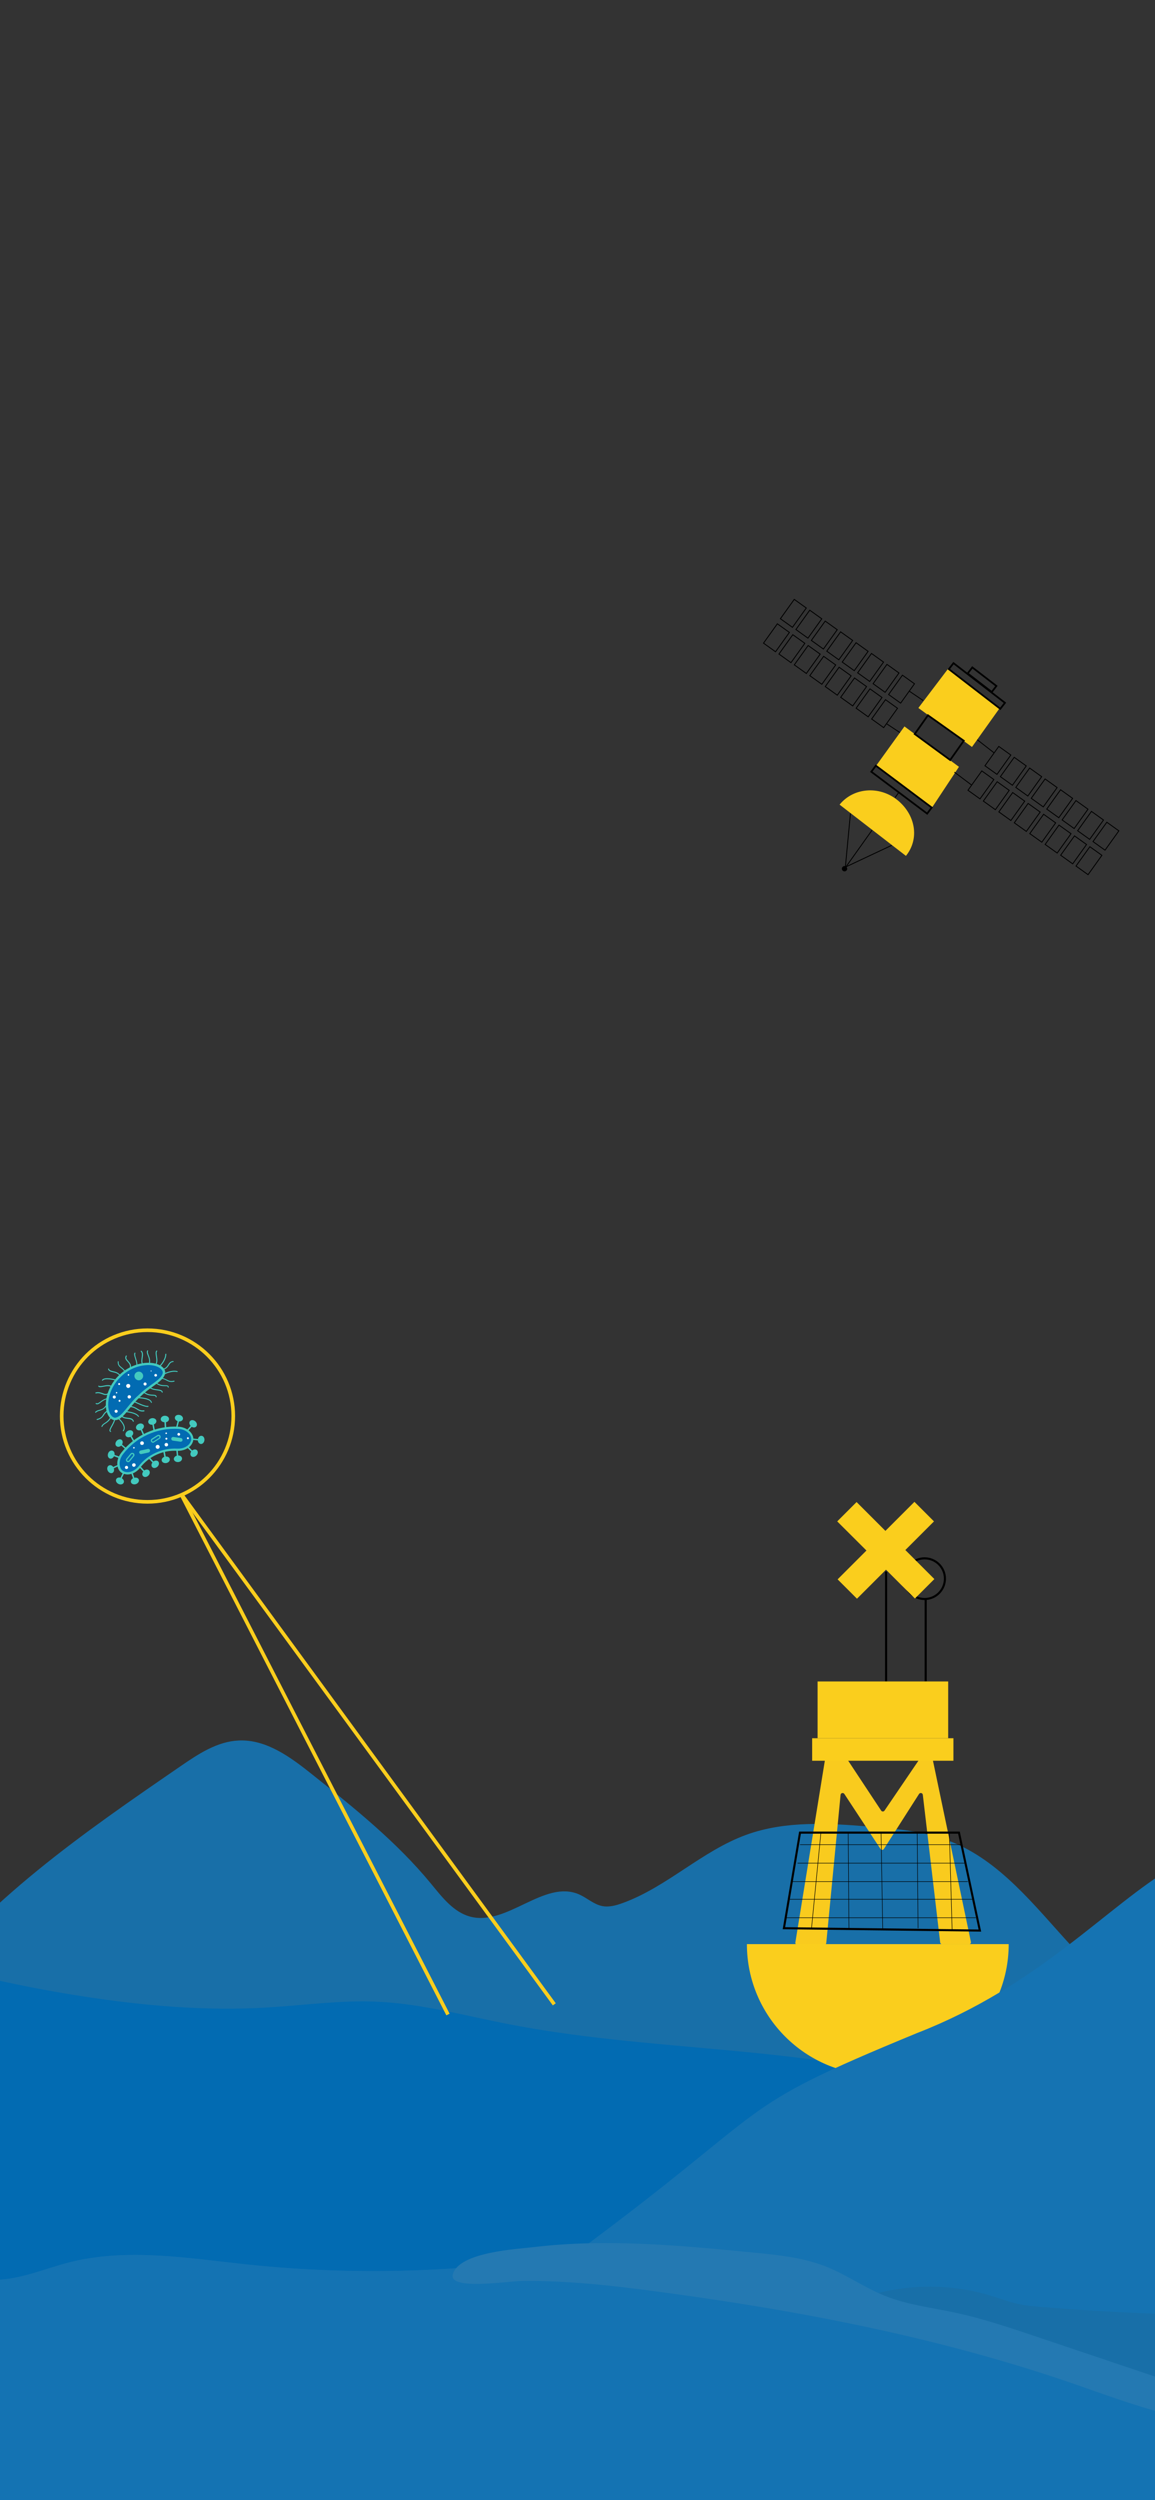 <?xml version="1.0" encoding="utf-8"?>
<!-- Generator: Adobe Illustrator 25.4.1, SVG Export Plug-In . SVG Version: 6.00 Build 0)  -->
<svg version="1.1" xmlns="http://www.w3.org/2000/svg" xmlns:xlink="http://www.w3.org/1999/xlink" x="0px" y="0px"
	 viewBox="0 0 1170 2532" style="enable-background:new 0 0 1170 2532;" xml:space="preserve">
<rect x="0" y="0" width="1170" height="2532" fill="#333333" stroke="none"/>
<style type="text/css">
	.st0{clip-path:url(#SVGID_00000029021340941468343060000003714243487223252364_);fill:#186FA8;}
	.st1{clip-path:url(#SVGID_00000029021340941468343060000003714243487223252364_);fill:#6B96B2;}
	.st2{clip-path:url(#SVGID_00000029021340941468343060000003714243487223252364_);fill:#026BB2;}
	.st3{clip-path:url(#SVGID_00000029021340941468343060000003714243487223252364_);fill:#3E84B2;}
	.st4{clip-path:url(#SVGID_00000029021340941468343060000003714243487223252364_);}
	.st5{fill:#F9CB1E;}
	.st6{fill:none;stroke:#000000;stroke-width:2.105;stroke-miterlimit:10;}
	.st7{fill:#FACE1D;}
	.st8{fill:none;stroke:#000000;stroke-width:0.526;stroke-miterlimit:10;}
	.st9{clip-path:url(#SVGID_00000029021340941468343060000003714243487223252364_);fill:#1573B2;}
	.st10{clip-path:url(#SVGID_00000029021340941468343060000003714243487223252364_);fill:#2D7CB2;}
	.st11{clip-path:url(#SVGID_00000029021340941468343060000003714243487223252364_);fill:#2479B2;}
	.st12{opacity:0.75;clip-path:url(#SVGID_00000029021340941468343060000003714243487223252364_);fill:#1573B2;}
	.st13{fill:none;stroke:#FACE1D;stroke-width:3.66;stroke-miterlimit:10;}
	.st14{fill:#43CABF;}
	.st15{fill:#026BB2;}
	.st16{fill:#FFFFFF;}
	.st17{fill:none;stroke:#000000;stroke-width:0.884;stroke-miterlimit:10;}
	.st18{fill:none;stroke:#000000;stroke-width:1.768;stroke-miterlimit:10;}
	.st19{fill:none;stroke:#000000;stroke-width:1.768;stroke-miterlimit:10;}
	.st20{fill:none;stroke:#000000;stroke-width:1.768;stroke-miterlimit:10;}
	.st21{fill:none;stroke:#000000;stroke-width:0.884;stroke-miterlimit:9.999;}
</style>
<g id="Agua">
	<g>
		<defs>
			<rect id="SVGID_1_" x="-692.5" y="1250.1" width="3472" height="1364.4"/>
		</defs>
		<clipPath id="SVGID_00000117677183790655215900000011983180893020008324_">
			<use xlink:href="#SVGID_1_"  style="overflow:visible;"/>
		</clipPath>
		<path style="clip-path:url(#SVGID_00000117677183790655215900000011983180893020008324_);fill:#186FA8;" d="M182.8,1788.8
			c18-12.4,37.3-25.2,59.1-26.1c28.1-1.3,52.9,17.2,74.9,34.8c42.5,33.9,85.3,68.2,119.8,110.2c11.2,13.6,22.8,28.9,39.8,33.4
			c37.4,9.8,74.9-38,110.3-22.5c7.9,3.5,14.6,9.9,23,11.7c7,1.5,14.3-0.5,21.1-3c44.9-16.3,80.3-52.8,125.2-69.1
			c39.9-14.5,83.8-11.7,126.1-8.2c27.3,2.2,55,4.8,80.5,14.8c50.5,19.7,85.3,65.3,122,105.2c25.6,27.9,53.3,53.8,82.7,77.6
			c23.7,19.1,51.4,43.6,46,73.6c-2.2,12.1-9.6,22.5-17.6,31.8c-34.7,40.6-83.3,69.2-135.7,79.9c-62.1,12.6-126.1,0.6-188.8-8.3
			c-117.9-16.6-237-21.9-355.9-27.2c-88.6-3.9-177.2-7.9-265.8-11.8c-41.4-1.8-83-3.7-124.1,1.5c-37.7,4.7-74.6,15.3-112.5,16.7
			c-106.2,4.2-163.3-96.8-100.2-181.9C-15.8,1925.4,85.1,1855.9,182.8,1788.8z"/>
		<path style="clip-path:url(#SVGID_00000117677183790655215900000011983180893020008324_);fill:#6B96B2;" d="M-662.6,2040.2
			c-12-12.2-27.5-22.8-44.6-22.2c-13.6,24.2-14.7,53.1-15.4,80.8c-1.3,47.8-2.6,95.6-3.9,143.4c-0.3,12.7,2.6,29.4,15.2,30.9
			c5.6,0.7,10.9-2.4,16.2-4.5c17.9-7.1,37.9-3.4,57.1-3.6c44.6-0.6,142.3-53.5,128.5-107.8c-7.7-30.4-39.1-42.7-64.7-53.7
			C-612.5,2087.2-633.9,2069.6-662.6,2040.2z"/>
		<path style="clip-path:url(#SVGID_00000117677183790655215900000011983180893020008324_);fill:#6B96B2;" d="M2160.8,2082.9
			c-55.7,1.6-111.2,5.6-166.9,6.5c-50.2,0.8-100.3-0.9-150.4-4.1c-103.1-6.5-206.4-19.2-309.3-10.4c-16.4,1.4-35.3,5-43,19.6
			c20.2,14.2,45.2,19.5,69.4,24.6c36.2,7.5,72.5,15.1,108.7,22.6c49.7,10.4,99.6,20.7,150.1,25.9c61.7,6.4,123.8,5,185.8,6.9
			c170,5.2,338.1,35.1,506.3,60.6c88,13.3,179.2,25.3,265,1.4c9.3-2.6,12.2-55.9,12.5-64.3c0.6-16.6,2.8-32.4-12.3-41.1
			c-16.7-9.7-53.6-7.5-72.8-10c-24.4-3.2-48.8-6.3-73.1-9.3c-99.1-12.2-198.5-22.4-298.3-27.1
			C2275.3,2082.1,2218,2081.2,2160.8,2082.9z"/>
		<path style="clip-path:url(#SVGID_00000117677183790655215900000011983180893020008324_);fill:#026BB2;" d="M-753.5,2282.7
			c33.4-71.9,130.3-81.6,196.4-125.4c57.9-38.4,92.8-104.9,151.2-142.5c38.4-24.7,85.5-36,118.9-67.1c7.5-7,14.7-15.3,24.6-18.3
			c12.2-3.8,25.2,1.3,37,6.2c99.2,40.7,203.3,69.8,309.3,86.2c61.8,9.6,124.4,15,186.8,11.3c36.9-2.2,73.8-7.5,110.7-5.9
			c44.8,1.9,88.4,13.9,132.4,22.5c142.3,28,290.4,21.7,430.4,59.4c84,22.6,162.9,60.5,240.9,99c16.8,8.3,36.1,20.8,34.9,39.5
			c13.4,16.2,26.6,47.9,10.7,61.6c-7.4,6.3-18,6.6-27.8,6.9c-164,5.5-305.2,126.3-468.5,142.2c-58.4,5.7-117.1-2.4-175.2-10.4
			c-111.2-15.4-222.4-30.7-333.6-46.1c-80.6-11.1-167.1-21.3-239.5,15.6c-230.5,117.6-514.1,53.3-772.9,55.1
			C-818.3,2416.6-780.6,2341.1-753.5,2282.7z"/>
		<path style="clip-path:url(#SVGID_00000117677183790655215900000011983180893020008324_);fill:#3E84B2;" d="M1396.8,2092.7
			c22,35.2,27.8,79.6,54.5,111.3c23.8,28.2,60.5,42,96.6,49.7c36.1,7.7,73.3,10.6,108.2,22.6c24.4,8.4,47.4,21.3,72.6,26.8
			c19.8,4.3,40.2,4,60.4,2.4c76-5.9,149.6-29.1,224.9-41c97.4-15.4,198.1-12.1,292.8-39.6c5.9-1.7,12.2-3.8,16-8.7
			c7.3-9.4,0.9-23.9-9.1-30.4c-10-6.4-22.4-7.6-33.8-11c-17.7-5.2-33.2-15.8-49.5-24.6c-51.7-28.1-112.6-39-170.9-30.5
			c-17.9,2.6-35.8,7-53.9,6.4c-22.5-0.8-44.1-9.4-66.6-9.9c-37.8-0.8-75.6,21.3-112,10.9c-17.7-5-33.6-17.5-52-17.8
			c-22.2-0.3-43.8,17.5-64.9,10.6c-12.1-4-20.1-15-28.7-24.3c-8.7-9.3-20.8-17.8-33.1-14.6c-10.6,2.8-17.5,13.6-27.8,17.3
			c-7.6,2.7-16,1.2-23.9-0.3c-39.6-7.5-80-15.4-115-35.4c-11.8-6.8-23.7-15.1-37.3-15.6c-13.6-0.4-28.6,11.9-24.5,25
			c-2.8,4-11.3,7.3-15.3,10.1C1400.5,2084.9,1394.2,2088.6,1396.8,2092.7z"/>
		<g style="clip-path:url(#SVGID_00000117677183790655215900000011983180893020008324_);">
			<path class="st5" d="M854.8,1776.5l37.8,57.2c0.8,1.2,2.6,1.2,3.4,0l36.7-54c0.4-0.6,1-0.9,1.7-0.9h8.1c1,0,1.8,0.7,2,1.6
				l39,186.2c0.3,1.3-0.7,2.5-2,2.5h-27c-1.1,0-1.9-0.8-2.1-1.8l-17.6-149.6c-0.2-1.9-2.7-2.5-3.8-0.9l-35.6,55.7
				c-0.8,1.3-2.7,1.3-3.5,0l-36.6-55.7c-1.1-1.6-3.6-1-3.8,0.9L837,1967.7c-0.1,1.1-1,1.9-2.1,1.9h-27.2c-1.3,0-2.3-1.1-2-2.4
				l30.8-189.9c0.2-1,1-1.7,2-1.7h14.5C853.8,1775.6,854.4,1775.9,854.8,1776.5z"/>
			<line class="st6" x1="937.7" y1="1619.4" x2="937.7" y2="1702.8"/>
			<rect x="822.7" y="1760.4" class="st7" width="143.1" height="22.8"/>
			<line class="st6" x1="897.6" y1="1591.6" x2="897.6" y2="1702.9"/>
			<rect x="828.2" y="1702.9" class="st7" width="132.3" height="57.5"/>
			<circle class="st6" cx="936.6" cy="1598.8" r="20.6"/>
			<g>
				<path class="st7" d="M897.5,1589.7c-10,10.1-19.8,19.8-29.4,29.4c-6.6-6.6-13.1-13.1-19.6-19.6c9.5-9.5,19.3-19.3,29.2-29.2
					c-10-10-19.9-19.8-29.6-29.5c6.7-6.7,13.2-13.2,19.6-19.6c9.7,9.7,19.4,19.4,29.2,29.2c10-10,19.8-19.8,29.4-29.4
					c6.8,6.8,13.3,13.3,19.8,19.8c-9.5,9.5-19.3,19.3-29,29c10,10,19.8,19.8,29.4,29.4c-6.8,6.8-13.3,13.3-19.7,19.7
					C917.1,1609.4,907.4,1599.6,897.5,1589.7z"/>
			</g>
			<path class="st7" d="M1021.8,1968.9c0,73.2-59.4,132.6-132.6,132.6s-132.6-59.4-132.6-132.6H1021.8z"/>
			<polygon class="st6" points="794.1,1952.8 810.4,1856 971.4,1856 992.6,1955.2 			"/>
			<line class="st8" x1="810.4" y1="1868.2" x2="973.9" y2="1868.2"/>
			<line class="st8" x1="807.9" y1="1886.9" x2="978" y2="1886.9"/>
			<line class="st8" x1="802.3" y1="1905.6" x2="980.4" y2="1905.6"/>
			<line class="st8" x1="799" y1="1923.5" x2="985.3" y2="1923.5"/>
			<line class="st8" x1="795.7" y1="1942.2" x2="988.5" y2="1942.2"/>
			<line class="st8" x1="831.5" y1="1856.8" x2="822.1" y2="1952.5"/>
			<line class="st8" x1="859.2" y1="1856.3" x2="860" y2="1954.4"/>
			<line class="st8" x1="892.5" y1="1856" x2="894.2" y2="1953.6"/>
			<line class="st8" x1="929.1" y1="1855.2" x2="930" y2="1952.8"/>
			<line class="st8" x1="961.7" y1="1856.3" x2="964.5" y2="1954.6"/>
		</g>
		<path style="clip-path:url(#SVGID_00000117677183790655215900000011983180893020008324_);fill:#1573B2;" d="M928.9,2059
			c248.4-96.4,278.4-326.5,491.9-74.5c251.5,329.6,433.9,264.9,612.2,389.5c-99.8,2.5-201.7-30.6-304-24.6
			c-502.6,20.5-316.3,135.1-517.7,162.4c-38.6-10.6-85.8-78.8-126-105.3c-239.4-104.7-509.2,80.5-629.5-31
			c-31.7-51.6,104.2-65.4,124.9-91.9C792.9,2126.7,735.7,2138.6,928.9,2059z"/>
		<path style="clip-path:url(#SVGID_00000117677183790655215900000011983180893020008324_);fill:#3E84B2;" d="M2635.9,2192.2
			c-1.2,0.8-2.6,1.8-3,3.3c-0.8,3.1,2.8,5.4,5.9,6.4c54.4,19.2,113.2,25.6,170.5,18.7c2.2-0.3,4.5-0.6,6.2-1.9
			c1.5-1.1,2.5-2.8,3.1-4.6c2.6-7.5-0.1-15.7-2.9-23.1c-7-18.8-7.4-34.6-26.6-37.6c-15.2-2.4-38.1,4.8-53.6,7
			C2700.9,2165.3,2665.5,2172.2,2635.9,2192.2z"/>
		<path style="clip-path:url(#SVGID_00000117677183790655215900000011983180893020008324_);fill:#1573B2;" d="M2745.4,2189.7
			c-16.6-0.6-33.3-1.1-49.9-1.7c-8.1-0.3-17.9,0.4-21.7,7.5c-4.3,8,2.5,17.4,9.4,23.2c31.6,26.8,77.1,36.2,116.7,24.2
			c10.3-3.1,21.7-9.7,22.1-20.4C2823,2197,2762.2,2190.2,2745.4,2189.7z"/>
		<path style="clip-path:url(#SVGID_00000117677183790655215900000011983180893020008324_);fill:#2D7CB2;" d="M1867,2216.5
			c65.8-8,130.9-21.6,194.4-40.6c94.8-28.4,189.8-69.4,288.4-61.3c63.6,5.2,123.5,30.7,182.3,55.5c11.7,4.9,23.5,9.9,36.1,11.1
			c11.3,1.1,22.7-1,34-2c49.7-4.5,98.9,10.3,146.1,26.1c28.9,9.6,59.2,20.9,77.9,44.8c16,20.5,21.1,48.9,13.3,73.7
			c-7.7,24.8-28.1,45.2-52.8,53.2c-18.2,5.9-37.9,5.3-57.1,4.7c-173.9-5.5-348-2.9-521.6,7.7c-67.5,4.1-136,9.4-202.1-4.8
			c-41.6-9-81.4-25.5-123.5-32.1c-75.4-11.8-265.7,9.3-341.9,9.7c-2,0,17.1-22.2,20.8-27.4c10.5-14.4,115.6-79.3,161.2-90.9
			C1769.4,2231.9,1821.5,2222.1,1867,2216.5z"/>
		<path style="clip-path:url(#SVGID_00000117677183790655215900000011983180893020008324_);fill:#186FA8;" d="M2790,2374
			c-89.1-24.6-181.9-36-274.3-33.6c-60.2,1.6-120.1,8.9-180.3,9.6c-53.1,0.6-106.1-4-159-7.8c-204.4-14.4-409.5-15.5-614.4-13.2
			c-3.4,0-7.4,0.8-10.7,2.3c-9.7,4.3-20.4,5.6-30.9,4.7c-16.6-1.3-34.3-0.1-49.3,1.1c-138,10.8-276.8,10.6-414.8-0.6
			c-8.9-0.7-17.8-1.5-26.5-3.5c-8.5-2-16.7-5.1-25.1-7.7c-49.4-15.4-104.5-11.9-151.5,9.7c-5.5,2.5-9.8,7.4-10.9,13.3
			c-1.7,8.8,4.6,13.3,10.5,16.9c78.7,47.9,199.9,40.7,290.2,58.9c175.6,35.4,345.3,52.4,523.6,43.6c74.6-3.7,142.6-51.7,212.3-25
			c72.6,27.9,153.9-26.6,231.4-19.6c43.8,3.9,85.9,18.4,129,27.6c97.9,20.7,199.3,13.3,299.4,11.9c27.3-0.4,54.9-0.3,81.6,5.3
			c19.3,4,37.8,10.8,57.1,15c24.3,5.4,49.3,6.6,74.1,7.9c10,0.5,20.7,0.8,29.2-4.4c9-5.5,13.7-15.9,16.8-25.9
			C2806.1,2431.8,2798.1,2403,2790,2374z"/>
		<path style="clip-path:url(#SVGID_00000117677183790655215900000011983180893020008324_);fill:#2479B2;" d="M-482.3,2242.7
			c-26.1-12.7-54.2-25.7-83-21.6c-9.8,1.4-19.3,4.8-28.6,8.1c-16.1,5.8-32.1,11.6-48.2,17.3c-28.1,10.1-56.8,20.6-79.7,39.7
			c-22.9,19.2-39.1,49.2-33.7,78.5c1.4,7.3,4.4,14.9,10.7,18.8c3.8,2.4,8.4,3.1,12.9,3.7c48.9,6.5,99.2,1.7,146-14
			c12.2-4.1,24.3-9,36.8-11.9c19.8-4.7,40.5-4.5,60.2-9.6c16.9-4.3,80.3-29.2,82.5-49.7C-403.5,2277-464.7,2251.3-482.3,2242.7z"/>
		<path style="clip-path:url(#SVGID_00000117677183790655215900000011983180893020008324_);fill:#1573B2;" d="M-380.9,2248.8
			c24.1-8.5,50.4-17,74.5-8.6c31.3,10.8,52.7,48.1,85.8,46.3c19.2-1,34.8-15.5,53.2-21.4c52.9-16.8,101.6,40.7,157,43.7
			c27.5,1.5,53.7-10.7,80.4-17.5c58.7-15,120.4-4.3,180.7,2.1c82.9,8.7,166.7,8.9,249.6,0.5c37.8-3.8,75.6-9.5,113.5-8.8
			c49.3,0.8,97.8,12.1,145.9,23.3c33.6,7.9,67.1,15.7,100.7,23.6c50.6,11.8,101.2,23.7,151.5,36.3c174.5,43.7,347,96.9,511.5,169.4
			c32,14.1,69.1,37.7,65.7,72.6c-4.2,43.3-62.5,52.9-106,50.6c-748.3-38.2-1498.1-48.3-2247.2-30.1c1.3,0,2.8-176.7,3.2-192.9
			c1.5-61.3,15.8-98.4,80.2-115c36.1-9.3,73.8-1.9,110.4-9.6C-506,2299.9-442.6,2270.5-380.9,2248.8z"/>
		<path style="opacity:0.75;clip-path:url(#SVGID_00000117677183790655215900000011983180893020008324_);fill:#1573B2;" d="
			M-380.9,2248.8c24.1-8.5,50.4-17,74.5-8.6c31.3,10.8,52.7,48.1,85.8,46.3c19.2-1,34.8-15.5,53.2-21.4
			c52.9-16.8,101.6,40.7,157,43.7c27.5,1.5,53.7-10.7,80.4-17.5c58.7-15,120.4-4.3,180.7,2.1c82.9,8.7,166.7,8.9,249.6,0.5
			c37.8-3.8,75.6-9.5,113.5-8.8c49.3,0.8,97.8,12.1,145.9,23.3c33.6,7.9,67.1,15.7,100.7,23.6c50.6,11.8,101.2,23.7,151.5,36.3
			c174.5,43.7,347,96.9,511.5,169.4c32,14.1,69.1,37.7,65.7,72.6c-4.2,43.3-62.5,52.9-106,50.6c-748.3-38.2-1498.1-48.3-2247.2-30.1
			c1.3,0,2.8-176.7,3.2-192.9c1.5-61.3,15.8-98.4,80.2-115c36.1-9.3,73.8-1.9,110.4-9.6C-506,2299.9-442.6,2270.5-380.9,2248.8z"/>
		<path style="clip-path:url(#SVGID_00000117677183790655215900000011983180893020008324_);fill:#2479B2;" d="M763.2,2281.3
			c25,2.4,50.4,5,73.8,14.3c20.6,8.2,39,21.4,59.6,29.6c22.8,9.1,47.6,11.9,71.7,17.1c26.5,5.7,52.2,14.3,77.8,22.9
			c77,25.8,174.7,58.9,251.7,84.7c-59.6,19.3-144.1-12.6-203.2-33.3c-137.7-48.3-281.8-76.2-426.5-95.5
			c-46-6.2-92.3-11.5-138.7-11.1c-14.1,0.1-75.2,10-70.7-6.6c6.2-22.8,65.2-25.6,81.6-27.6C614.5,2266.9,689.4,2274.1,763.2,2281.3z
			"/>
		<path style="clip-path:url(#SVGID_00000117677183790655215900000011983180893020008324_);fill:#026BB2;" d="M1104.1,2582.4
			c56.2-7,141.1-73.3,179.2-115.2c16.7-18.4,33-38.3,55.1-49.8c22.8-11.9,49.5-13.6,75.2-14.6c77.7-3.2,156.3-3.1,232-21.2
			c33.9-8.1,67-19.9,101.6-23.7c63.4-6.8,126.1,13.7,188.3,27.6c98.9,22.1,201.5,27.7,302.2,16.6c41.7-4.6,87.4-11.3,122.7,11.3
			c40.8-3.9,80.3,18.4,119.6,29.9c94.4,27.5,198.1-2.4,292.8,24c8.7,2.4,17.7,5.6,24,12.1c9.4,9.8,10.5,24.7,11,38.3
			c1.3,32.3,2.6,64.6,3.9,96.8c0.2,5.3,0.3,11.1-2.6,15.5c-3.5,5.2-10.2,7.1-16.3,8.5c-99.4,22.3-202.7,11.6-304.6,11.6
			c-146.2,0.1-292.3,22.7-438.3,14.1c-91.8-5.4-183.4-23-275.2-16.9c-118.6,7.9-237.7,1.4-356.6,0.3c-55.2-0.5-110.6-1.2-165.5-7.6
			c-16.4-1.9-33.2-4.5-47.5-12.7c-14.3-8.2-25.8-23.3-25-39.8c-10.2,2.8-21.3,5.6-31.3,1.9C1139,2586,1097.9,2591.1,1104.1,2582.4z"
			/>
	</g>
</g>
<g id="boya">
</g>
<g id="Metagenomica">
	<g>
		<line class="st13" x1="561.5" y1="2029.9" x2="183.6" y2="1513.1"/>
		<line class="st13" x1="183.3" y1="1512.9" x2="453.8" y2="2040.2"/>
		<circle class="st13" cx="149.4" cy="1434.1" r="86.9"/>
	</g>
	<g>
		<path class="st14" d="M125.1,1492.5l-0.5-0.2c-2.5-1-4.4-3.2-5.3-6.4c-1.3-4.7,0-10.1,3.5-14.6c13.8-17.8,35.4-27.7,57.9-26.4
			c2,0.1,4,0.5,5.8,1.2c6.9,2.6,10.8,8.7,8.9,14l-0.1,0.2c-2.3,6.6-9.9,9.3-15.9,9c-14.5-0.8-28.4,5.5-37.3,17
			C138.5,1491,131.6,1495,125.1,1492.5z"/>
		<path class="st15" d="M179.6,1467.1c-15.2-0.8-29.9,5.9-39.1,17.8c-3.6,4.5-9.6,7.4-14.7,5.4c-0.1,0-0.1-0.1-0.2-0.1
			c-5.1-2-6.3-10.6-0.9-17.6c13.3-17.2,34.3-26.8,56-25.5c8.8,0.5,14.5,7.1,12.7,12.2c0,0.1,0,0.1-0.1,0.2
			C191.5,1464.8,185.3,1467.4,179.6,1467.1z"/>
		<path class="st14" d="M168.4,1445.9l-0.3-5.5c1.9-0.4,3.2-1.8,3.1-3.5c-0.1-1.8-2.1-3.2-4.4-3.1c-2.3,0.1-4.1,1.8-4,3.6
			c0.1,1.7,1.8,2.9,3.8,3l0.3,5.5c0,0.4,0.3,0.7,0.8,0.7h0C168.1,1446.6,168.4,1446.3,168.4,1445.9z"/>
		<path class="st14" d="M156.8,1448.1l-1-5.5c1.8-0.7,2.9-2.3,2.6-3.8c-0.3-1.8-2.5-2.9-4.7-2.5c-2.3,0.4-3.8,2.3-3.5,4.1
			c0.3,1.6,2.1,2.7,4.2,2.5l1,5.4c0.1,0.4,0.4,0.6,0.8,0.6h0C156.6,1448.8,156.9,1448.5,156.8,1448.1z"/>
		<path class="st14" d="M146.1,1452.8l-2.2-5.1c1.6-1.1,2.3-2.9,1.7-4.3c-0.8-1.7-3.1-2.3-5.2-1.3c-2.1,1-3.2,3.1-2.4,4.8
			c0.7,1.5,2.7,2.1,4.6,1.5l2.2,5c0.2,0.4,0.6,0.5,1,0.4h0C146.1,1453.6,146.2,1453.1,146.1,1452.8z"/>
		<path class="st14" d="M136.1,1459.2l-2.7-4.8c1.5-1.2,2-3.1,1.2-4.5c-0.9-1.6-3.3-1.9-5.3-0.7c-2,1.2-2.8,3.4-1.9,5
			c0.9,1.4,2.9,1.8,4.8,1l2.7,4.8c0.2,0.3,0.6,0.5,1,0.3h0C136.2,1460,136.4,1459.6,136.1,1459.2z"/>
		<path class="st14" d="M127.8,1466.5l-4.2-3.6c1-1.6,0.9-3.6-0.3-4.6c-1.4-1.2-3.8-0.7-5.2,1c-1.5,1.8-1.6,4.2-0.1,5.3
			c1.3,1.1,3.3,0.8,4.8-0.6l4.1,3.6c0.3,0.3,0.8,0.2,1-0.1v0C128.2,1467.2,128.1,1466.8,127.8,1466.5z"/>
		<path class="st14" d="M121.2,1475.3l-5.2-1.9c0.3-1.9-0.4-3.7-2-4.2c-1.7-0.6-3.8,0.6-4.5,2.8c-0.8,2.2,0,4.4,1.7,5.1
			c1.6,0.6,3.4-0.5,4.3-2.3l5.1,1.9c0.4,0.1,0.8-0.1,0.9-0.4v0C121.7,1475.9,121.5,1475.5,121.2,1475.3z"/>
		<path class="st14" d="M119.7,1483.4l-5,2.3c-1.1-1.6-2.9-2.3-4.4-1.5c-1.6,0.8-2.2,3.1-1.2,5.2c1,2.1,3.2,3.1,4.8,2.3
			c1.5-0.7,2-2.7,1.4-4.7l5-2.3c0.4-0.2,0.5-0.6,0.3-1v0C120.4,1483.4,120,1483.3,119.7,1483.4z"/>
		<path class="st14" d="M124.5,1491.5l-2.4,5c-1.8-0.5-3.7,0.1-4.4,1.6c-0.8,1.7,0.3,3.8,2.4,4.8c2.1,1,4.4,0.4,5.2-1.3
			c0.7-1.5-0.1-3.4-1.9-4.5l2.4-4.9c0.2-0.3,0-0.8-0.3-1h0C125.1,1491,124.6,1491.1,124.5,1491.5z"/>
		<path class="st14" d="M132.9,1491.9l1.8,5.2c-1.7,1-2.5,2.7-2,4.2c0.6,1.7,2.9,2.5,5.1,1.7s3.4-2.9,2.8-4.6
			c-0.6-1.6-2.5-2.3-4.5-1.8l-1.8-5.2c-0.1-0.4-0.5-0.6-0.9-0.4h0C133,1491.1,132.8,1491.5,132.9,1491.9z"/>
		<path class="st14" d="M141.4,1486.2l3.7,4.1c-1.2,1.5-1.3,3.5-0.2,4.6c1.2,1.4,3.6,1.2,5.3-0.4s2-3.9,0.8-5.3
			c-1.1-1.2-3.2-1.2-4.9,0l-3.7-4.1c-0.3-0.3-0.7-0.3-1-0.1l0,0C141.1,1485.4,141.1,1485.9,141.4,1486.2z"/>
		<path class="st14" d="M150.7,1477.1l3.7,4.1c-1.2,1.5-1.3,3.5-0.2,4.6c1.2,1.4,3.6,1.2,5.3-0.4c1.7-1.6,2-3.9,0.8-5.3
			c-1.1-1.2-3.2-1.2-4.9,0l-3.7-4.1c-0.3-0.3-0.7-0.3-1-0.1l0,0C150.5,1476.4,150.4,1476.8,150.7,1477.1z"/>
		<path class="st14" d="M165.4,1469.9l1,5.5c-1.8,0.7-2.9,2.3-2.6,3.8c0.3,1.8,2.5,2.9,4.7,2.5c2.3-0.4,3.8-2.3,3.5-4.1
			c-0.3-1.6-2.1-2.7-4.1-2.5l-1-5.4c-0.1-0.4-0.4-0.7-0.8-0.6h0C165.6,1469.1,165.3,1469.5,165.4,1469.9z"/>
		<path class="st14" d="M178.6,1468.7l0.5,5.5c-1.8,0.5-3.1,2-3,3.6c0.2,1.8,2.2,3.1,4.5,2.9c2.3-0.2,4-1.9,3.8-3.8
			c-0.2-1.7-1.9-2.9-3.9-2.9l-0.5-5.5c0-0.4-0.4-0.7-0.8-0.7h0C178.8,1468,178.5,1468.3,178.6,1468.7z"/>
		<path class="st14" d="M189.8,1466.2l3.9,3.9c-1.1,1.6-1.1,3.5,0,4.6c1.3,1.3,3.7,1,5.3-0.7c1.6-1.6,1.8-4,0.5-5.3
			c-1.2-1.2-3.3-1-4.8,0.3l-3.9-3.9c-0.3-0.3-0.7-0.3-1,0l0,0C189.6,1465.5,189.6,1465.9,189.8,1466.2z"/>
		<path class="st14" d="M194.9,1458.2l5.5,0.6c0.1,1.9,1.4,3.4,3,3.6c1.8,0.2,3.5-1.6,3.7-3.9c0.2-2.3-1.1-4.3-3-4.4
			c-1.7-0.1-3.2,1.3-3.6,3.3l-5.5-0.6c-0.4,0-0.8,0.3-0.8,0.6v0C194.3,1457.8,194.6,1458.2,194.9,1458.2z"/>
		<path class="st14" d="M179.9,1445l1.4-5.4c1.9,0.1,3.6-0.9,4-2.4c0.4-1.8-1.1-3.7-3.3-4.2c-2.3-0.5-4.4,0.5-4.8,2.3
			c-0.4,1.6,0.8,3.3,2.7,4l-1.3,5.3c-0.1,0.4,0.1,0.8,0.5,0.9h0C179.5,1445.6,179.9,1445.4,179.9,1445z"/>
		<path class="st14" d="M190.5,1449.1l3.7-4.1c1.6,1,3.6,0.9,4.6-0.3c1.2-1.4,0.8-3.7-1-5.3c-1.8-1.5-4.1-1.6-5.3-0.2
			c-1.1,1.3-0.8,3.3,0.6,4.8l-3.6,4.1c-0.3,0.3-0.2,0.8,0.1,1h0C189.8,1449.5,190.3,1449.4,190.5,1449.1z"/>
		<path class="st14" d="M182.8,1460.1l-7.7-1.1c-1-0.1-1.7-1.1-1.6-2.1v0c0.1-1,1.1-1.7,2.1-1.6l7.7,1.1c1,0.1,1.7,1.1,1.6,2.1v0
			C184.8,1459.5,183.8,1460.2,182.8,1460.1z"/>
		<path class="st14" d="M150.6,1471l-7.4,1.6c-1,0.2-1.9-0.4-2.2-1.4v0c-0.2-1,0.4-1.9,1.4-2.2l7.4-1.6c1-0.2,1.9,0.4,2.2,1.4v0
			C152.1,1469.8,151.5,1470.7,150.6,1471z"/>
		<path class="st14" d="M129,1480.7c-0.2-0.1-0.4-0.2-0.6-0.4c-0.5-0.4-0.8-0.9-0.8-1.5c-0.1-0.6,0.1-1.2,0.5-1.6l4.2-5.1
			c0.8-0.9,2.2-1,3.1-0.3c0.5,0.4,0.8,0.9,0.8,1.5c0.1,0.6-0.1,1.2-0.5,1.6l-4.2,5.1C130.8,1480.8,129.9,1481.1,129,1480.7z
			 M134.3,1472.6c-0.4-0.1-0.8,0-1.1,0.3l-4.2,5.1c-0.2,0.2-0.2,0.5-0.2,0.7c0,0.3,0.1,0.5,0.3,0.7c0.1,0.1,0.2,0.1,0.3,0.2
			c0.4,0.1,0.8,0,1.1-0.3l4.2-5.1c0.2-0.2,0.3-0.5,0.2-0.7c0-0.3-0.1-0.5-0.3-0.7C134.5,1472.7,134.4,1472.7,134.3,1472.6z"/>
		<path class="st14" d="M154.2,1461c-0.4-0.2-0.8-0.5-1.1-0.9c-0.3-0.5-0.4-1.1-0.3-1.7c0.1-0.6,0.5-1.1,1-1.4l5.6-3.6
			c1-0.6,2.4-0.3,3,0.6c0.3,0.5,0.4,1.1,0.3,1.7c-0.1,0.6-0.5,1.1-1,1.4l-5.6,3.6C155.6,1461.2,154.9,1461.3,154.2,1461z
			 M160.9,1454.4c-0.3-0.1-0.6-0.1-0.9,0.1l-5.6,3.6c-0.2,0.1-0.4,0.4-0.4,0.6s0,0.5,0.1,0.8c0.3,0.5,0.9,0.6,1.4,0.3l5.6-3.6
			c0.2-0.1,0.4-0.4,0.4-0.6s0-0.5-0.1-0.8C161.2,1454.6,161.1,1454.5,160.9,1454.4z"/>
		<path class="st16" d="M170.2,1463.7c-0.3,0.9-1.4,1.4-2.3,1.1c-0.9-0.3-1.4-1.4-1.1-2.3c0.3-0.9,1.4-1.4,2.3-1.1
			C170,1461.7,170.5,1462.8,170.2,1463.7z"/>
		<path class="st16" d="M169.5,1457.4c-0.2,0.5-0.8,0.8-1.3,0.6c-0.5-0.2-0.8-0.8-0.6-1.3c0.2-0.5,0.8-0.8,1.3-0.6
			C169.5,1456.3,169.7,1456.9,169.5,1457.4z"/>
		<path class="st16" d="M182.4,1453.1c-0.3,0.8-1.1,1.1-1.8,0.8c-0.7-0.3-1.1-1.1-0.8-1.8c0.3-0.8,1.1-1.1,1.8-0.8
			S182.7,1452.4,182.4,1453.1z"/>
		<path class="st16" d="M145.6,1462.2c-0.3,1-1.4,1.4-2.4,1.1c-1-0.3-1.4-1.4-1.1-2.4c0.3-1,1.4-1.4,2.4-1.1
			C145.5,1460.2,146,1461.2,145.6,1462.2z"/>
		<path class="st16" d="M137.3,1484.3c-0.3,0.9-1.4,1.4-2.3,1.1c-0.9-0.3-1.4-1.4-1.1-2.3s1.4-1.4,2.3-1.1
			C137.2,1482.3,137.7,1483.3,137.3,1484.3z"/>
		<path class="st16" d="M136.4,1466.5c-0.2,0.4-0.6,0.6-1,0.5c-0.4-0.2-0.6-0.6-0.5-1c0.2-0.4,0.6-0.6,1-0.5
			C136.3,1465.6,136.5,1466,136.4,1466.5z"/>
		<path class="st16" d="M129.7,1486.7c-0.3,0.8-1.2,1.3-2.1,1c-0.8-0.3-1.3-1.2-1-2.1c0.3-0.8,1.2-1.3,2.1-1
			C129.5,1484.9,130,1485.9,129.7,1486.7z"/>
		<path class="st16" d="M191.3,1456.9c-0.2,0.5-0.8,0.8-1.3,0.6c-0.5-0.2-0.8-0.8-0.6-1.3s0.8-0.8,1.3-0.6
			C191.2,1455.8,191.4,1456.4,191.3,1456.9z"/>
		<path class="st16" d="M161.6,1466c-0.4,1-1.6,1.6-2.6,1.2c-1-0.4-1.6-1.6-1.2-2.6s1.6-1.6,2.6-1.2
			C161.5,1463.8,162,1465,161.6,1466z"/>
		<path class="st16" d="M169.1,1451.8c-0.1,0.4-0.6,0.6-1,0.5c-0.4-0.1-0.6-0.6-0.5-1c0.1-0.4,0.6-0.6,1-0.5
			C169.1,1451,169.3,1451.4,169.1,1451.8z"/>
	</g>
	<g>
		<path class="st14" d="M152,1380.2c-8.2-0.5-20.5,2.4-30.5,11.7c-0.2,0.1-0.3,0.3-0.4,0.4c-10.2,9.4-13.9,21.8-13.9,30.1
			c-0.1,10.2,4.7,15.8,9.2,15.9h0.2c2.6-0.1,5.1-1.4,7.9-4.1c2.2-2.1,4.4-4.8,6.7-7.7c3.1-3.8,6.7-8.2,10.9-11.9l0.1-0.1l0.1-0.1
			c3.9-4,8.5-7.3,12.5-10.2c3-2.2,5.9-4.2,8.1-6.3c2.8-2.7,4.2-5.1,4.5-7.6l0-0.2C167.5,1385.8,162.2,1380.7,152,1380.2z"/>
		<path class="st15" d="M164.9,1390.2c-0.8,7.1-14.5,12.5-24.4,22.6c-10.7,9.2-16.9,22.6-24,23c-3.3-0.1-7-5.1-6.9-13.5
			c0-8.2,3.8-19.7,13.1-28.3c9.1-8.9,20.9-11.9,29.1-11.5C160.3,1383,165,1386.9,164.9,1390.2z"/>
		<path class="st14" d="M132.2,1386.1c-0.1,0.1-0.3,0.2-0.5,0.1c-0.3-0.1-0.4-0.3-0.3-0.6c0.9-3.1-0.7-4.8-2.3-6.6
			c-1.6-1.7-3.1-3.4-1.6-6c0.1-0.2,0.4-0.3,0.7-0.2c0.2,0.1,0.3,0.4,0.2,0.7c-1.1,1.9-0.2,3,1.5,4.9c1.6,1.7,3.6,3.9,2.5,7.5
			C132.3,1386,132.3,1386.1,132.2,1386.1z"/>
		<path class="st14" d="M138.5,1384.1c-0.2,0.1-0.4,0.2-0.6,0.1c-0.2-0.1-0.3-0.5-0.1-0.7c1-1.6,0-4.6-0.8-7.3
			c-0.8-2.6-1.6-4.9-0.7-6.1c0.1-0.2,0.5-0.3,0.7-0.1c0.2,0.1,0.3,0.5,0.1,0.7c-0.6,0.8,0.1,3.1,0.8,5.3
			C138.8,1378.9,139.8,1382,138.5,1384.1C138.6,1384,138.6,1384,138.5,1384.1z"/>
		<path class="st14" d="M145,1382.2C145,1382.3,144.9,1382.3,145,1382.2c-0.3,0.2-0.6,0.1-0.8-0.1c-1.4-2.1-1-4.7-0.7-7.2
			c0.3-2.4,0.7-4.8-0.8-6.1c-0.2-0.2-0.2-0.5,0-0.7s0.5-0.2,0.7,0c1.9,1.7,1.5,4.4,1.1,7c-0.3,2.3-0.7,4.7,0.5,6.5
			C145.2,1381.8,145.2,1382.1,145,1382.2z"/>
		<path class="st14" d="M151.5,1381.8c-0.1,0.1-0.3,0.2-0.5,0.1c-0.3-0.1-0.4-0.3-0.3-0.6c1-3.3-0.1-6.2-1-8.5
			c-0.8-1.9-1.4-3.6-0.6-5c0.1-0.2,0.4-0.3,0.7-0.2c0.2,0.1,0.3,0.4,0.2,0.7c-0.6,1,0,2.4,0.6,4.2c1,2.5,2.1,5.5,1,9.2
			C151.7,1381.7,151.6,1381.8,151.5,1381.8z"/>
		<path class="st14" d="M157.9,1382.7c-0.2,0.1-0.4,0.2-0.6,0.1c-0.2-0.1-0.3-0.5-0.1-0.7c1.7-2.6,1.2-5.7,0.8-8.4
			c-0.4-2.4-0.7-4.5,0.4-5.8c0.2-0.2,0.5-0.2,0.7-0.1c0.2,0.2,0.2,0.5,0.1,0.7c-0.9,1-0.6,2.9-0.2,5.1
			C159.4,1376.5,160,1379.8,157.9,1382.7C158,1382.7,158,1382.7,157.9,1382.7z"/>
		<path class="st14" d="M162.3,1383.9c-0.2,0.2-0.5,0.2-0.7,0c-0.2-0.2-0.2-0.5,0-0.7c0.1-0.1,5.6-5.5,5.9-11.7
			c0-0.3,0.2-0.5,0.5-0.5c0.3,0,0.5,0.2,0.5,0.5C168.2,1378.1,162.6,1383.6,162.3,1383.9L162.3,1383.9z"/>
		<path class="st14" d="M175.8,1379.2c-0.1,0.1-0.2,0.1-0.3,0.1c-2.5,0.3-3.3,1.6-4.3,3.2c-1.2,1.8-2.5,3.9-6.4,5
			c-0.3,0.1-0.5-0.1-0.6-0.3c-0.1-0.3,0.1-0.5,0.3-0.6c3.5-1,4.7-2.8,5.8-4.6c1.1-1.7,2.1-3.3,5-3.6c0.3,0,0.5,0.2,0.5,0.4
			C176,1378.9,176,1379.1,175.8,1379.2z"/>
		<path class="st14" d="M179.9,1389.4c-0.1,0.1-0.3,0.2-0.5,0.1c-5.4-1.4-12.8,2.4-12.9,2.5c-0.2,0.1-0.5,0-0.7-0.2s0-0.5,0.2-0.7
			c0.3-0.2,7.9-4.1,13.6-2.5c0.3,0.1,0.4,0.3,0.3,0.6C180,1389.3,179.9,1389.3,179.9,1389.4z"/>
		<path class="st14" d="M176.7,1399.1c-0.1,0.1-0.1,0.1-0.2,0.1c-3.7,1-5.7,0-7.8-1.1c-1.5-0.8-3-1.6-5.4-1.8
			c-0.3,0-0.5-0.3-0.4-0.5s0.3-0.5,0.5-0.4c2.6,0.3,4.2,1.2,5.7,1.9c2.1,1.1,3.7,1.9,7.1,1c0.3-0.1,0.5,0.1,0.6,0.3
			C176.8,1398.8,176.8,1399,176.7,1399.1z"/>
		<path class="st14" d="M170.8,1405.2c-0.1,0.1-0.2,0.1-0.3,0.1c-0.3,0-0.5-0.2-0.5-0.5c0-0.9-0.6-1-2.9-1c-2.5,0-6.3-0.1-9.7-3.3
			c-0.2-0.2-0.2-0.5,0-0.7c0.2-0.2,0.5-0.2,0.7,0c3.1,3,6.5,3,9,3.1c2,0,3.8,0.1,3.8,2C170.9,1405,170.9,1405.1,170.8,1405.2z"/>
		<path class="st14" d="M164.7,1410.3c-0.1,0.1-0.2,0.1-0.3,0.1c-0.3,0-0.5-0.1-0.5-0.4c-0.2-1.2-1.9-1.5-4.6-1.9
			c-2.5-0.3-5.6-0.8-7.9-2.5c-0.2-0.2-0.3-0.5-0.1-0.7c0.2-0.2,0.5-0.3,0.7-0.1c2.1,1.6,4.9,2,7.4,2.3c2.8,0.4,5.1,0.7,5.4,2.7
			C164.9,1410.1,164.8,1410.2,164.7,1410.3z"/>
		<path class="st14" d="M158.6,1415c-0.1,0.1-0.2,0.1-0.3,0.1c-0.3,0-0.5-0.1-0.6-0.4c-0.2-1.1-0.9-1.1-2.8-1.2
			c-2.3-0.1-5.7-0.2-9.7-3.2c-0.2-0.2-0.3-0.5-0.1-0.7c0.2-0.2,0.5-0.3,0.7-0.1c3.7,2.8,6.8,2.9,9.1,3c1.8,0.1,3.4,0.1,3.8,2
			C158.7,1414.7,158.7,1414.8,158.6,1415z"/>
		<path class="st14" d="M153.7,1420.7c-0.1,0.1-0.1,0.1-0.2,0.1c-0.3,0.1-0.5-0.1-0.6-0.4c-0.7-3.3-9-4.2-12.2-4.3
			c-0.3,0-0.5-0.2-0.5-0.5c0-0.3,0.2-0.5,0.5-0.5c0.5,0,12.1,0.3,13.1,5.1C153.9,1420.4,153.8,1420.6,153.7,1420.7z"/>
		<path class="st14" d="M150.2,1424.7c-0.1,0.1-0.1,0.1-0.2,0.1c-3.1,0.7-12.7-4.1-13.8-4.6c-0.2-0.1-0.3-0.4-0.2-0.7
			s0.4-0.3,0.7-0.2c2.9,1.4,10.8,5.1,13.2,4.5c0.3-0.1,0.5,0.1,0.6,0.4C150.4,1424.4,150.3,1424.6,150.2,1424.7z"/>
		<path class="st14" d="M146.2,1429.3c-0.1,0.1-0.2,0.1-0.3,0.1c-3.3,0.5-5.2-0.6-7.2-1.9c-1.8-1.1-3.7-2.3-6.9-2.5
			c-0.3,0-0.5-0.3-0.5-0.5c0-0.3,0.3-0.5,0.5-0.5c3.5,0.2,5.6,1.5,7.4,2.6c1.9,1.2,3.6,2.2,6.5,1.7c0.3,0,0.5,0.1,0.6,0.4
			C146.4,1429,146.3,1429.2,146.2,1429.3z"/>
		<path class="st14" d="M140.6,1434.8C140.6,1434.8,140.6,1434.8,140.6,1434.8c-0.3,0.2-0.6,0.1-0.7-0.1c-2.7-3.8-12.2-4.5-12.3-4.5
			c-0.3,0-0.5-0.3-0.5-0.5c0-0.3,0.3-0.5,0.5-0.5c0.4,0,10.1,0.7,13,4.9C140.8,1434.4,140.8,1434.6,140.6,1434.8z"/>
		<path class="st14" d="M135.4,1439.8c-0.1,0.1-0.1,0.1-0.2,0.1c-0.3,0.1-0.5-0.1-0.6-0.3c-0.5-2.1-2.8-2.3-5.4-2.7
			c-2.6-0.3-5.3-0.7-6.5-3c-0.1-0.2,0-0.5,0.2-0.7c0.2-0.1,0.5,0,0.7,0.2c0.9,1.8,3.2,2.1,5.7,2.4c2.7,0.3,5.5,0.7,6.2,3.4
			C135.6,1439.5,135.5,1439.7,135.4,1439.8z"/>
		<path class="st14" d="M125.2,1449.4c-0.2,0.2-0.5,0.2-0.6,0c-0.2-0.2-0.2-0.5-0.1-0.7c3.6-4.4-4.8-11.8-4.9-11.9
			c-0.2-0.2-0.2-0.5-0.1-0.7c0.2-0.2,0.5-0.2,0.7-0.1C120.6,1436.4,129.5,1444.1,125.2,1449.4
			C125.3,1449.4,125.3,1449.4,125.2,1449.4z"/>
		<path class="st14" d="M112.4,1450.1c-0.1,0.1-0.3,0.2-0.5,0.1c-0.4-0.2-0.7-0.5-0.9-0.9c-0.5-1.2,0.6-3.2,2-5.7
			c1.2-2.2,2.6-4.7,2.6-6.4c0-0.3,0.2-0.5,0.5-0.5c0.3,0,0.5,0.2,0.5,0.5c0,2-1.4,4.5-2.7,6.9c-1.1,1.9-2.3,4.1-2,4.9
			c0,0.1,0.1,0.2,0.3,0.3c0.3,0.1,0.4,0.4,0.3,0.6C112.5,1450,112.5,1450.1,112.4,1450.1z"/>
		<path class="st14" d="M109.8,1439.5c-1.1,1-2.1,1.7-3.1,2.3c-1.4,0.9-2.5,1.6-3,3c-0.1,0.3-0.4,0.4-0.6,0.3
			c-0.3-0.1-0.4-0.4-0.3-0.6c0.6-1.7,1.9-2.5,3.4-3.5c1.8-1.2,4.1-2.7,5.9-6.4c0.1-0.2,0.4-0.3,0.7-0.2c0.2,0.1,0.3,0.4,0.2,0.7
			C112,1437.1,110.9,1438.5,109.8,1439.5z"/>
		<path class="st14" d="M103.3,1435.7c-1,1-2.5,1.8-4.8,2.4c-0.3,0.1-0.5-0.1-0.6-0.4c-0.1-0.3,0.1-0.5,0.4-0.6c3.9-1,5-2.6,6.1-4.4
			c0.9-1.4,1.9-2.9,4.2-4.1c0.2-0.1,0.5,0,0.7,0.2s0,0.5-0.2,0.7c-2.1,1.1-3,2.4-3.8,3.8C104.7,1434.1,104.1,1435,103.3,1435.7z"/>
		<path class="st14" d="M106.1,1426.1c-1.7,1.6-3.4,2.1-5,2.6c-1.4,0.4-2.8,0.8-3.9,1.9l0,0c-0.2,0.2-0.5,0.2-0.7,0
			c-0.2-0.2-0.2-0.5,0-0.7c1.3-1.3,2.8-1.7,4.3-2.1c2.4-0.7,4.8-1.4,6.9-5.4c0.1-0.2,0.4-0.3,0.7-0.2c0.2,0.1,0.3,0.4,0.2,0.7
			C107.8,1424.2,107,1425.3,106.1,1426.1z"/>
		<path class="st14" d="M109.5,1416.7c-0.1,0.1-0.1,0.1-0.2,0.1c-3.5,0.7-5.7,2.4-7.4,3.7c-1.8,1.3-3.1,2.3-4.8,1.4
			c-0.2-0.1-0.3-0.4-0.2-0.7c0.1-0.2,0.4-0.3,0.7-0.2c1.1,0.6,2,0,3.8-1.3c1.7-1.3,4.1-3.1,7.8-3.8c0.3-0.1,0.5,0.1,0.6,0.4
			C109.7,1416.4,109.6,1416.6,109.5,1416.7z"/>
		<path class="st14" d="M110.1,1411.7C110.1,1411.7,110.1,1411.7,110.1,1411.7c-2.3,1.8-4.3,1.1-6.4,0.3c-1.8-0.7-3.8-1.4-6.5-0.8
			c-0.3,0.1-0.5-0.1-0.6-0.4c-0.1-0.3,0.1-0.5,0.4-0.6c3-0.7,5.2,0.1,7.1,0.8c2.1,0.8,3.6,1.3,5.4-0.2c0.2-0.2,0.5-0.1,0.7,0.1
			C110.3,1411.2,110.3,1411.5,110.1,1411.7z"/>
		<path class="st14" d="M113.8,1405c-0.2,0.2-0.5,0.2-0.7,0c-1.9-1.8-5.5-1.1-8.3-0.6c-2.5,0.5-4.4,0.9-5.2-0.3
			c-0.1-0.2-0.1-0.5,0.1-0.7c0.2-0.1,0.5-0.1,0.7,0.1c0.4,0.6,2.3,0.2,4.2-0.1c3.1-0.6,6.9-1.3,9.2,0.8
			C114,1404.4,114,1404.8,113.8,1405C113.9,1405,113.8,1405,113.8,1405z"/>
		<path class="st14" d="M117.7,1398c-0.1,0.1-0.3,0.2-0.5,0.1c-3-0.8-11.3-2.4-13,0c-0.1,0.2-0.5,0.3-0.7,0.1
			c-0.2-0.1-0.3-0.5-0.1-0.7c2.4-3.4,12.8-0.7,14-0.4c0.3,0.1,0.4,0.3,0.3,0.6C117.8,1397.8,117.8,1397.9,117.7,1398z"/>
		<path class="st14" d="M122,1393.6C122,1393.7,122,1393.7,122,1393.6c-0.3,0.2-0.6,0.1-0.7-0.1c-1.9-2.7-4.6-3.3-7-3.8
			c-2.2-0.5-4.2-1-4.8-3.1c-0.1-0.3,0.1-0.5,0.3-0.6c0.3-0.1,0.5,0.1,0.6,0.3c0.4,1.5,1.8,1.8,4.1,2.4c2.4,0.5,5.4,1.2,7.6,4.2
			C122.2,1393.2,122.2,1393.5,122,1393.6z"/>
		<path class="st14" d="M127.2,1389.6C127.1,1389.6,127.1,1389.6,127.2,1389.6c-0.3,0.2-0.6,0.1-0.8-0.1c-1.2-1.9-2.5-3-3.8-4
			c-1.9-1.6-3.6-3-3.3-6.5c0-0.3,0.3-0.5,0.5-0.4s0.5,0.3,0.4,0.5c-0.3,3,1.1,4.1,2.9,5.6c1.3,1,2.7,2.2,4,4.2
			C127.4,1389.2,127.3,1389.4,127.2,1389.6z"/>
		<g>
			<path class="st14" d="M143.8,1390.5c1.7,1.8,1.6,4.5-0.2,6.2c-1.8,1.7-4.5,1.6-6.2-0.2s-1.6-4.5,0.2-6.2
				C139.4,1388.7,142.2,1388.7,143.8,1390.5z"/>
		</g>
		<path class="st16" d="M131.4,1402.2c0.8,0.8,0.8,2.1-0.1,2.9c-0.8,0.8-2.1,0.8-2.9-0.1s-0.8-2.1,0.1-2.9
			C129.3,1401.4,130.6,1401.4,131.4,1402.2z"/>
		<path class="st16" d="M132.2,1413.5c0.7,0.7,0.6,1.8-0.1,2.4c-0.7,0.7-1.8,0.6-2.4-0.1c-0.7-0.7-0.6-1.8,0.1-2.4
			C130.4,1412.8,131.5,1412.8,132.2,1413.5z"/>
		<path class="st16" d="M121.8,1418c0.4,0.4,0.4,1.1,0,1.4c-0.4,0.4-1.1,0.4-1.4,0c-0.4-0.4-0.4-1.1,0-1.4
			C120.8,1417.5,121.4,1417.6,121.8,1418z"/>
		<path class="st16" d="M118.6,1410c0.3,0.3,0.3,0.7,0,1c-0.3,0.3-0.7,0.3-1,0c-0.3-0.3-0.3-0.7,0-1S118.3,1409.7,118.6,1410z"/>
		<path class="st16" d="M116.9,1413.8c0.6,0.6,0.6,1.6-0.1,2.2c-0.6,0.6-1.6,0.6-2.2-0.1c-0.6-0.6-0.6-1.6,0.1-2.2
			C115.3,1413.1,116.3,1413.1,116.9,1413.8z"/>
		<path class="st16" d="M118.8,1428.2c0.6,0.6,0.6,1.6-0.1,2.2c-0.6,0.6-1.6,0.6-2.2-0.1s-0.6-1.6,0.1-2.2
			C117.2,1427.6,118.2,1427.6,118.8,1428.2z"/>
		<path class="st16" d="M148.1,1400.6c0.6,0.6,0.6,1.6-0.1,2.2c-0.6,0.6-1.6,0.6-2.2-0.1c-0.6-0.6-0.6-1.6,0.1-2.2
			C146.5,1399.9,147.5,1399.9,148.1,1400.6z"/>
		<path class="st16" d="M153.4,1388.1c0.2,0.2,0.2,0.5,0,0.7c-0.2,0.2-0.5,0.2-0.7,0c-0.2-0.2-0.2-0.5,0-0.7
			C152.9,1387.9,153.3,1387.9,153.4,1388.1z"/>
		<path class="st16" d="M158.7,1391.9c0.5,0.5,0.5,1.4-0.1,1.9c-0.5,0.5-1.4,0.5-1.9-0.1c-0.5-0.5-0.5-1.4,0.1-1.9
			C157.3,1391.3,158.1,1391.3,158.7,1391.9z"/>
		<path class="st16" d="M130.7,1391.9c0.3,0.3,0.3,0.8,0,1.1c-0.3,0.3-0.8,0.3-1.1,0c-0.3-0.3-0.3-0.8,0-1.1
			C129.9,1391.5,130.4,1391.5,130.7,1391.9z"/>
		<path class="st16" d="M121.4,1401c0.4,0.4,0.4,1,0,1.4c-0.4,0.4-1,0.4-1.4,0c-0.4-0.4-0.4-1,0-1.4
			C120.4,1400.6,121,1400.6,121.4,1401z"/>
	</g>
</g>
<g id="Teledeteccion">
	<g>
		<path class="st7" d="M917.7,866.8c14-17.4,9.7-41.7-8.6-56.5c-18.4-14.8-44.6-12.7-58.6,4.6L917.7,866.8z"/>
		<polygon class="st7" points="930.3,717 960.4,677.3 1012.4,717.5 984.6,756.5 		"/>
		<polygon class="st7" points="887.5,775.5 916.2,735.7 971.4,776.6 943.9,818.2 		"/>
		<line class="st17" x1="906.7" y1="807.8" x2="910.3" y2="802.7"/>
		<line class="st17" x1="856.3" y1="878.7" x2="861.5" y2="823.8"/>
		<line class="st17" x1="856.3" y1="878.2" x2="903.3" y2="856.1"/>
		<line class="st17" x1="883.4" y1="840.7" x2="856.8" y2="878.1"/>
		<circle cx="855.5" cy="879.8" r="2.7"/>
		
			<rect x="909.4" y="764.6" transform="matrix(0.6 -0.8 0.8 0.6 -274.702 1050.348)" class="st18" width="7.7" height="70.7"/>
		
			<rect x="985.2" y="661.5" transform="matrix(0.611 -0.792 0.792 0.611 -164.697 1053.787)" class="st19" width="7.7" height="65.8"/>
		<polygon class="st20" points="926.6,743.4 940,724.4 976.3,750.2 962.5,769.7 		"/>
		<line class="st17" x1="990" y1="749.2" x2="1006.9" y2="762.4"/>
		<line class="st17" x1="966.8" y1="782" x2="984" y2="794.9"/>
		<line class="st17" x1="898.3" y1="733.1" x2="911.6" y2="741.9"/>
		<line class="st17" x1="921" y1="699.9" x2="935.2" y2="709.5"/>
		
			<rect x="998.9" y="762.3" transform="matrix(0.582 -0.813 0.813 0.582 -203.378 1143.97)" class="st21" width="24.1" height="15"/>
		
			<rect x="1014.5" y="773.3" transform="matrix(0.582 -0.813 0.813 0.582 -205.769 1161.28)" class="st21" width="24.1" height="15"/>
		
			<rect x="1030.2" y="784.2" transform="matrix(0.582 -0.813 0.813 0.582 -208.144 1178.592)" class="st21" width="24.1" height="15"/>
		
			<rect x="1045.8" y="795.2" transform="matrix(0.582 -0.813 0.813 0.582 -210.518 1195.904)" class="st21" width="24.1" height="15"/>
		
			<rect x="1061.5" y="806.2" transform="matrix(0.582 -0.813 0.813 0.582 -212.891 1213.2)" class="st21" width="24.1" height="15"/>
		
			<rect x="1077.1" y="817.1" transform="matrix(0.582 -0.813 0.813 0.582 -215.266 1230.512)" class="st21" width="24.1" height="15"/>
		
			<rect x="1092.8" y="828.1" transform="matrix(0.582 -0.813 0.813 0.582 -217.641 1247.823)" class="st21" width="24.1" height="15"/>
		
			<rect x="1108.4" y="839" transform="matrix(0.582 -0.813 0.813 0.582 -220.015 1265.135)" class="st21" width="24.1" height="15"/>
		
			<rect x="981.7" y="787.1" transform="matrix(0.582 -0.813 0.813 0.582 -230.725 1140.371)" class="st21" width="24.1" height="15"/>
		
			<rect x="997.3" y="798" transform="matrix(0.582 -0.813 0.813 0.582 -233.098 1157.667)" class="st21" width="24.1" height="15"/>
		
			<rect x="1013" y="809" transform="matrix(0.582 -0.813 0.813 0.582 -235.472 1174.979)" class="st21" width="24.1" height="15"/>
		
			<rect x="1028.6" y="820" transform="matrix(0.582 -0.813 0.813 0.582 -237.847 1192.291)" class="st21" width="24.1" height="15"/>
		
			<rect x="1044.3" y="831" transform="matrix(0.582 -0.813 0.813 0.582 -240.238 1209.601)" class="st21" width="24.1" height="15"/>
		
			<rect x="1059.9" y="841.9" transform="matrix(0.582 -0.813 0.813 0.582 -242.613 1226.912)" class="st21" width="24.1" height="15"/>
		
			<rect x="1075.6" y="852.9" transform="matrix(0.582 -0.813 0.813 0.582 -244.985 1244.208)" class="st21" width="24.1" height="15"/>
		
			<rect x="1091.2" y="863.8" transform="matrix(0.582 -0.813 0.813 0.582 -247.36 1261.52)" class="st21" width="24.1" height="15"/>
		
			<rect x="791.7" y="613.4" transform="matrix(0.582 -0.813 0.813 0.582 -168.926 913.265)" class="st21" width="24.1" height="15"/>
		
			<rect x="807.4" y="624.4" transform="matrix(0.582 -0.813 0.813 0.582 -171.301 930.577)" class="st21" width="24.1" height="15"/>
		
			<rect x="823" y="635.4" transform="matrix(0.582 -0.813 0.813 0.582 -173.675 947.889)" class="st21" width="24.1" height="15"/>
		
			<rect x="838.7" y="646.3" transform="matrix(0.582 -0.813 0.813 0.582 -176.05 965.201)" class="st21" width="24.1" height="15"/>
		
			<rect x="854.3" y="657.3" transform="matrix(0.582 -0.813 0.813 0.582 -178.425 982.513)" class="st21" width="24.1" height="15"/>
		
			<rect x="870" y="668.2" transform="matrix(0.582 -0.813 0.813 0.582 -180.798 999.809)" class="st21" width="24.1" height="15"/>
		
			<rect x="885.6" y="679.2" transform="matrix(0.582 -0.813 0.813 0.582 -183.172 1017.121)" class="st21" width="24.1" height="15"/>
		
			<rect x="901.3" y="690.2" transform="matrix(0.582 -0.813 0.813 0.582 -185.547 1034.433)" class="st21" width="24.1" height="15"/>
		
			<rect x="774.6" y="638.2" transform="matrix(0.582 -0.813 0.813 0.582 -196.257 909.668)" class="st21" width="24.1" height="15"/>
		
			<rect x="790.2" y="649.2" transform="matrix(0.582 -0.813 0.813 0.582 -198.632 926.98)" class="st21" width="24.1" height="15"/>
		
			<rect x="805.8" y="660.1" transform="matrix(0.582 -0.813 0.813 0.582 -201.02 944.274)" class="st21" width="24.1" height="15"/>
		
			<rect x="821.5" y="671.1" transform="matrix(0.582 -0.813 0.813 0.582 -203.395 961.586)" class="st21" width="24.1" height="15"/>
		
			<rect x="837.1" y="682.1" transform="matrix(0.582 -0.813 0.813 0.582 -205.77 978.898)" class="st21" width="24.1" height="15"/>
		
			<rect x="852.8" y="693" transform="matrix(0.582 -0.813 0.813 0.582 -208.145 996.21)" class="st21" width="24.1" height="15"/>
		
			<rect x="868.4" y="704" transform="matrix(0.582 -0.813 0.813 0.582 -210.519 1013.522)" class="st21" width="24.1" height="15"/>
		
			<rect x="884.1" y="715" transform="matrix(0.582 -0.813 0.813 0.582 -212.892 1030.818)" class="st21" width="24.1" height="15"/>
		<path class="st20" d="M960.4,677.3"/>
		
			<rect x="990.5" y="672.6" transform="matrix(0.611 -0.792 0.792 0.611 -157.651 1055.53)" class="st19" width="7.7" height="30.8"/>
	</g>
</g>
</svg>
